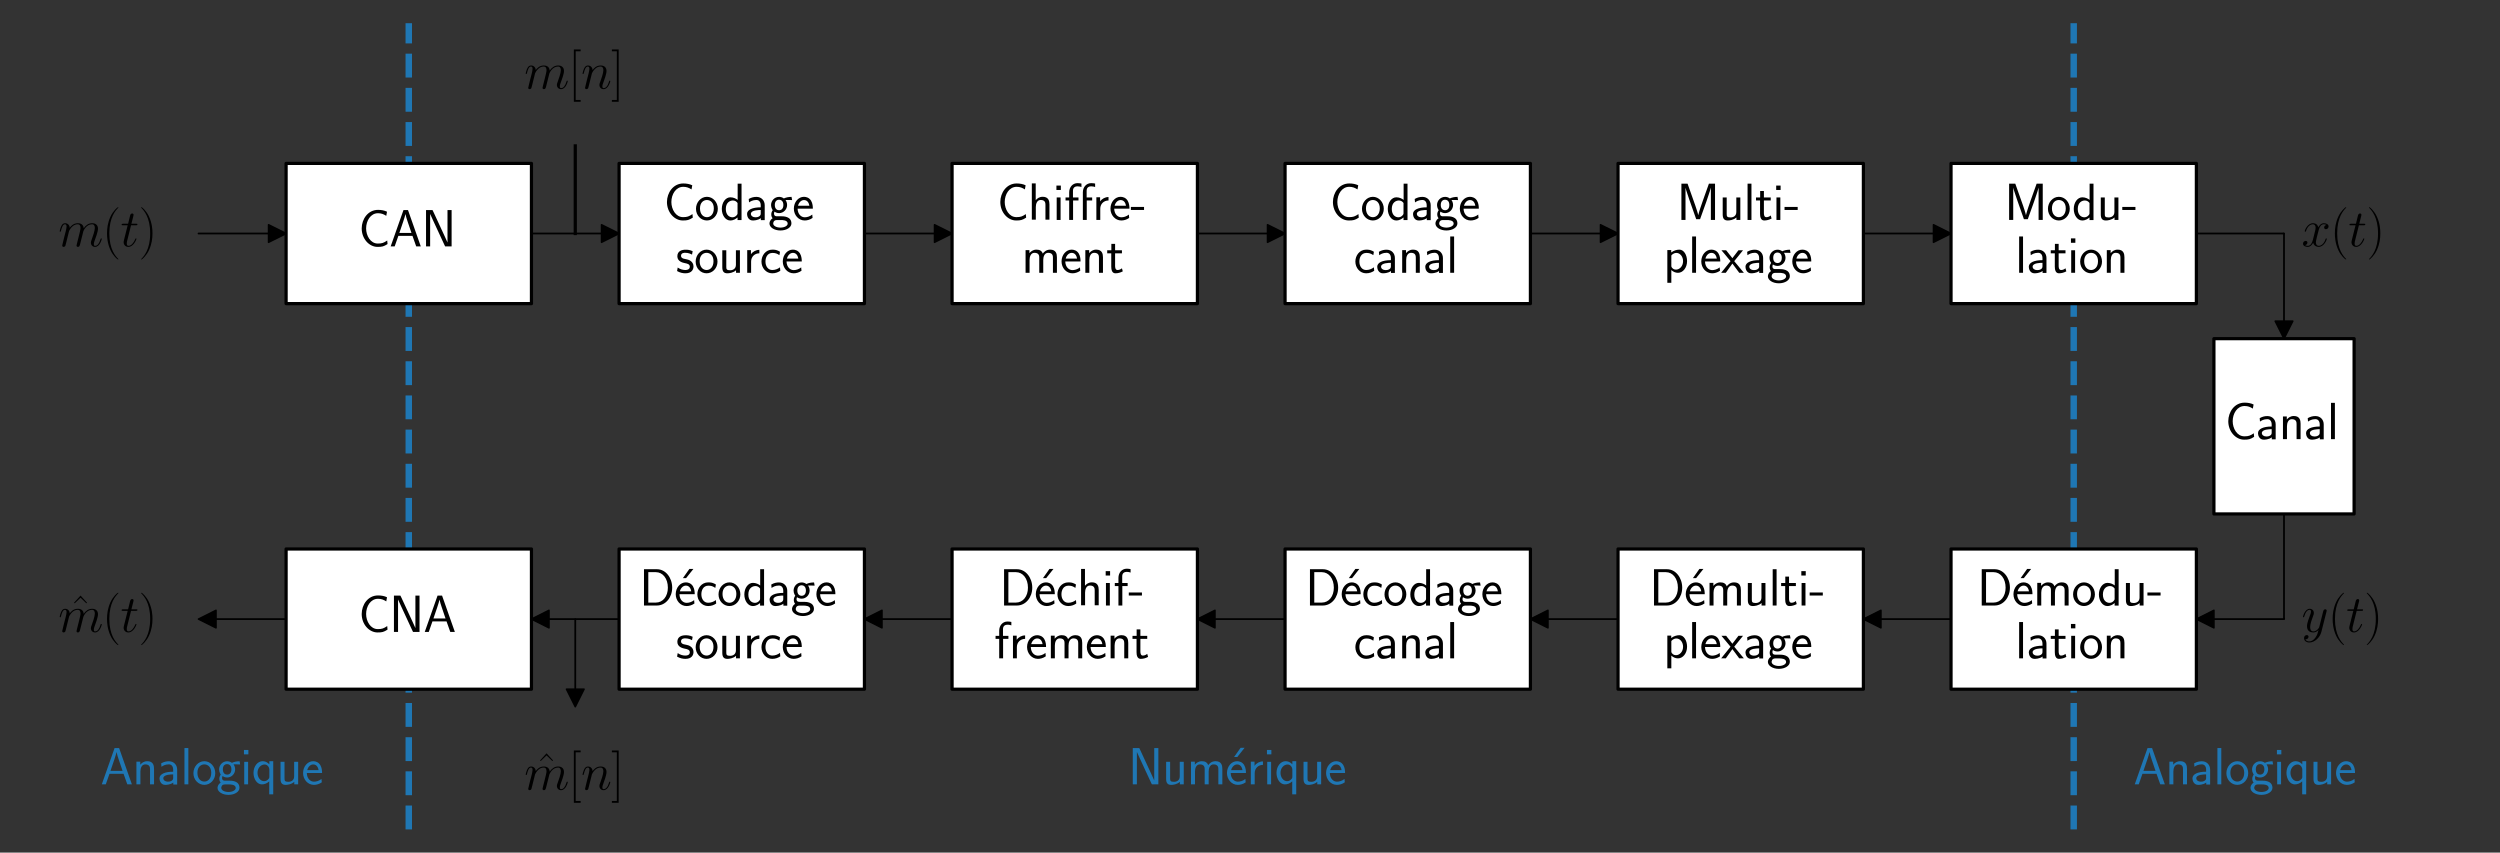 <?xml version="1.0" encoding="utf-8" standalone="no"?>
<!DOCTYPE svg PUBLIC "-//W3C//DTD SVG 1.1//EN"
  "http://www.w3.org/Graphics/SVG/1.1/DTD/svg11.dtd">
<svg height="264.456pt" version="1.1" viewBox="0 0 775.44 264.456" width="775.44pt" xmlns="http://www.w3.org/2000/svg" xmlns:xlink="http://www.w3.org/1999/xlink">
 <rect x="0" y="0" width="775.44" height="264.456" fill="#333333" stroke="none"/>
 <defs>
  <style type="text/css">*{stroke-linecap:butt;stroke-linejoin:round;}</style>
 </defs>
 <g id="figure_1">
  <g id="patch_1">
   <path d="M 0 264.456 
L 775.44 264.456 
L 775.44 0 
L 0 0 
z
" style="fill:none;"/>
  </g>
  <g id="axes_1">
   <g id="line2d_1">
    <path clip-path="url(#pa5b35b9a98)" d="M 126.792 257.256 
L 126.792 7.2 
" style="fill:none;stroke:#1f77b4;stroke-dasharray:7.4,3.2;stroke-dashoffset:0;stroke-width:2;"/>
   </g>
   <g id="line2d_2">
    <path clip-path="url(#pa5b35b9a98)" d="M 643.212 257.256 
L 643.212 7.2 
" style="fill:none;stroke:#1f77b4;stroke-dasharray:7.4,3.2;stroke-dashoffset:0;stroke-width:2;"/>
   </g>
   <g id="patch_2">
    <path clip-path="url(#pa5b35b9a98)" d="M 88.74 72.432 
L 83.304 75.15 
L 83.304 72.459 
L 61.56 72.459 
L 61.56 72.405 
L 83.304 72.405 
L 83.304 69.714 
z
" style="stroke:#000000;stroke-linejoin:miter;stroke-width:0.5;"/>
   </g>
   <g id="patch_3">
    <path clip-path="url(#pa5b35b9a98)" d="M 88.74 94.176 
L 164.844 94.176 
L 164.844 50.688 
L 88.74 50.688 
z
" style="fill:#ffffff;stroke:#000000;stroke-linejoin:miter;"/>
   </g>
   <g id="patch_4">
    <path clip-path="url(#pa5b35b9a98)" d="M 192.024 72.432 
L 186.588 75.15 
L 186.588 72.459 
L 164.844 72.459 
L 164.844 72.405 
L 186.588 72.405 
L 186.588 69.714 
z
" style="stroke:#000000;stroke-linejoin:miter;stroke-width:0.5;"/>
   </g>
   <g id="patch_5">
    <path clip-path="url(#pa5b35b9a98)" d="M 192.024 94.176 
L 268.128 94.176 
L 268.128 50.688 
L 192.024 50.688 
z
" style="fill:#ffffff;stroke:#000000;stroke-linejoin:miter;"/>
   </g>
   <g id="patch_6">
    <path clip-path="url(#pa5b35b9a98)" d="M 295.308 72.432 
L 289.872 75.15 
L 289.872 72.459 
L 268.128 72.459 
L 268.128 72.405 
L 289.872 72.405 
L 289.872 69.714 
z
" style="stroke:#000000;stroke-linejoin:miter;stroke-width:0.5;"/>
   </g>
   <g id="patch_7">
    <path clip-path="url(#pa5b35b9a98)" d="M 295.308 94.176 
L 371.412 94.176 
L 371.412 50.688 
L 295.308 50.688 
z
" style="fill:#ffffff;stroke:#000000;stroke-linejoin:miter;"/>
   </g>
   <g id="patch_8">
    <path clip-path="url(#pa5b35b9a98)" d="M 398.592 72.432 
L 393.156 75.15 
L 393.156 72.459 
L 371.412 72.459 
L 371.412 72.405 
L 393.156 72.405 
L 393.156 69.714 
z
" style="stroke:#000000;stroke-linejoin:miter;stroke-width:0.5;"/>
   </g>
   <g id="patch_9">
    <path clip-path="url(#pa5b35b9a98)" d="M 398.592 94.176 
L 474.696 94.176 
L 474.696 50.688 
L 398.592 50.688 
z
" style="fill:#ffffff;stroke:#000000;stroke-linejoin:miter;"/>
   </g>
   <g id="patch_10">
    <path clip-path="url(#pa5b35b9a98)" d="M 501.876 72.432 
L 496.44 75.15 
L 496.44 72.459 
L 474.696 72.459 
L 474.696 72.405 
L 496.44 72.405 
L 496.44 69.714 
z
" style="stroke:#000000;stroke-linejoin:miter;stroke-width:0.5;"/>
   </g>
   <g id="patch_11">
    <path clip-path="url(#pa5b35b9a98)" d="M 501.876 94.176 
L 577.98 94.176 
L 577.98 50.688 
L 501.876 50.688 
z
" style="fill:#ffffff;stroke:#000000;stroke-linejoin:miter;"/>
   </g>
   <g id="patch_12">
    <path clip-path="url(#pa5b35b9a98)" d="M 605.16 72.432 
L 599.724 75.15 
L 599.724 72.459 
L 577.98 72.459 
L 577.98 72.405 
L 599.724 72.405 
L 599.724 69.714 
z
" style="stroke:#000000;stroke-linejoin:miter;stroke-width:0.5;"/>
   </g>
   <g id="patch_13">
    <path clip-path="url(#pa5b35b9a98)" d="M 605.16 94.176 
L 681.264 94.176 
L 681.264 50.688 
L 605.16 50.688 
z
" style="fill:#ffffff;stroke:#000000;stroke-linejoin:miter;"/>
   </g>
   <g id="patch_14">
    <path clip-path="url(#pa5b35b9a98)" d="M 178.434 219.204 
L 175.716 213.768 
L 178.407 213.768 
L 178.407 192.024 
L 178.461 192.024 
L 178.461 213.768 
L 181.152 213.768 
z
" style="stroke:#000000;stroke-linejoin:miter;stroke-width:0.5;"/>
   </g>
   <g id="patch_15">
    <path clip-path="url(#pa5b35b9a98)" d="M 61.56 192.024 
L 66.996 189.306 
L 66.996 191.997 
L 88.74 191.997 
L 88.74 192.051 
L 66.996 192.051 
L 66.996 194.742 
z
" style="stroke:#000000;stroke-linejoin:miter;stroke-width:0.5;"/>
   </g>
   <g id="patch_16">
    <path clip-path="url(#pa5b35b9a98)" d="M 88.74 213.768 
L 164.844 213.768 
L 164.844 170.28 
L 88.74 170.28 
z
" style="fill:#ffffff;stroke:#000000;stroke-linejoin:miter;"/>
   </g>
   <g id="patch_17">
    <path clip-path="url(#pa5b35b9a98)" d="M 164.844 192.024 
L 170.28 189.306 
L 170.28 191.997 
L 192.024 191.997 
L 192.024 192.051 
L 170.28 192.051 
L 170.28 194.742 
z
" style="stroke:#000000;stroke-linejoin:miter;stroke-width:0.5;"/>
   </g>
   <g id="patch_18">
    <path clip-path="url(#pa5b35b9a98)" d="M 192.024 213.768 
L 268.128 213.768 
L 268.128 170.28 
L 192.024 170.28 
z
" style="fill:#ffffff;stroke:#000000;stroke-linejoin:miter;"/>
   </g>
   <g id="patch_19">
    <path clip-path="url(#pa5b35b9a98)" d="M 268.128 192.024 
L 273.564 189.306 
L 273.564 191.997 
L 295.308 191.997 
L 295.308 192.051 
L 273.564 192.051 
L 273.564 194.742 
z
" style="stroke:#000000;stroke-linejoin:miter;stroke-width:0.5;"/>
   </g>
   <g id="patch_20">
    <path clip-path="url(#pa5b35b9a98)" d="M 295.308 213.768 
L 371.412 213.768 
L 371.412 170.28 
L 295.308 170.28 
z
" style="fill:#ffffff;stroke:#000000;stroke-linejoin:miter;"/>
   </g>
   <g id="patch_21">
    <path clip-path="url(#pa5b35b9a98)" d="M 371.412 192.024 
L 376.848 189.306 
L 376.848 191.997 
L 398.592 191.997 
L 398.592 192.051 
L 376.848 192.051 
L 376.848 194.742 
z
" style="stroke:#000000;stroke-linejoin:miter;stroke-width:0.5;"/>
   </g>
   <g id="patch_22">
    <path clip-path="url(#pa5b35b9a98)" d="M 398.592 213.768 
L 474.696 213.768 
L 474.696 170.28 
L 398.592 170.28 
z
" style="fill:#ffffff;stroke:#000000;stroke-linejoin:miter;"/>
   </g>
   <g id="patch_23">
    <path clip-path="url(#pa5b35b9a98)" d="M 474.696 192.024 
L 480.132 189.306 
L 480.132 191.997 
L 501.876 191.997 
L 501.876 192.051 
L 480.132 192.051 
L 480.132 194.742 
z
" style="stroke:#000000;stroke-linejoin:miter;stroke-width:0.5;"/>
   </g>
   <g id="patch_24">
    <path clip-path="url(#pa5b35b9a98)" d="M 501.876 213.768 
L 577.98 213.768 
L 577.98 170.28 
L 501.876 170.28 
z
" style="fill:#ffffff;stroke:#000000;stroke-linejoin:miter;"/>
   </g>
   <g id="patch_25">
    <path clip-path="url(#pa5b35b9a98)" d="M 577.98 192.024 
L 583.416 189.306 
L 583.416 191.997 
L 605.16 191.997 
L 605.16 192.051 
L 583.416 192.051 
L 583.416 194.742 
z
" style="stroke:#000000;stroke-linejoin:miter;stroke-width:0.5;"/>
   </g>
   <g id="patch_26">
    <path clip-path="url(#pa5b35b9a98)" d="M 605.16 213.768 
L 681.264 213.768 
L 681.264 170.28 
L 605.16 170.28 
z
" style="fill:#ffffff;stroke:#000000;stroke-linejoin:miter;"/>
   </g>
   <g id="patch_27">
    <path clip-path="url(#pa5b35b9a98)" d="M 708.444 72.432 
L 708.199 72.514 
L 708.199 72.459 
L 681.264 72.459 
L 681.264 72.405 
L 708.199 72.405 
L 708.199 72.35 
z
" style="stroke:#000000;stroke-linejoin:miter;stroke-width:0.5;"/>
   </g>
   <g id="patch_28">
    <path clip-path="url(#pa5b35b9a98)" d="M 708.444 105.048 
L 705.726 99.612 
L 708.417 99.612 
L 708.417 72.432 
L 708.471 72.432 
L 708.471 99.612 
L 711.162 99.612 
z
" style="stroke:#000000;stroke-linejoin:miter;stroke-width:0.5;"/>
   </g>
   <g id="patch_29">
    <path clip-path="url(#pa5b35b9a98)" d="M 686.7 159.408 
L 730.188 159.408 
L 730.188 105.048 
L 686.7 105.048 
z
" style="fill:#ffffff;stroke:#000000;stroke-linejoin:miter;"/>
   </g>
   <g id="patch_30">
    <path clip-path="url(#pa5b35b9a98)" d="M 708.444 192.024 
L 708.362 191.779 
L 708.417 191.779 
L 708.417 159.408 
L 708.471 159.408 
L 708.471 191.779 
L 708.526 191.779 
z
" style="stroke:#000000;stroke-linejoin:miter;stroke-width:0.5;"/>
   </g>
   <g id="patch_31">
    <path clip-path="url(#pa5b35b9a98)" d="M 681.264 192.024 
L 686.7 189.306 
L 686.7 191.997 
L 708.444 191.997 
L 708.444 192.051 
L 686.7 192.051 
L 686.7 194.742 
z
" style="stroke:#000000;stroke-linejoin:miter;stroke-width:0.5;"/>
   </g>
   <g id="line2d_3">
    <path clip-path="url(#pa5b35b9a98)" d="M 178.434 72.432 
L 178.434 45.252 
" style="fill:none;stroke:#000000;stroke-linecap:square;"/>
   </g>
   <g id="text_1">
    <!-- Analogique -->
    <g style="fill:#1f77b4;" transform="translate(31.149 243.285)scale(0.16 -0.16)">
     <defs>
      <path d="M 2272 4416 
L 1722 4416 
L 166 0 
L 653 0 
L 1101 1280 
L 2816 1280 
L 3270 0 
L 3827 0 
L 2272 4416 
z
M 2694 1637 
L 1222 1637 
C 1530 2528 1914 3638 1958 3925 
L 1965 3925 
C 2010 3663 2138 3281 2246 2956 
L 2694 1637 
z
" id="CMSS17-41" transform="scale(0.016)"/>
      <path d="M 2618 1877 
C 2618 2283 2522 2816 1798 2816 
C 1389 2816 1120 2606 941 2389 
L 941 2758 
L 474 2758 
L 474 0 
L 960 0 
L 960 1559 
C 960 1964 1114 2428 1549 2428 
C 2112 2428 2131 2048 2131 1829 
L 2131 0 
L 2618 0 
L 2618 1877 
z
" id="CMSS17-6e" transform="scale(0.016)"/>
      <path d="M 2406 1791 
C 2406 2392 1978 2808 1402 2808 
C 1120 2808 813 2757 461 2553 
L 499 2135 
C 659 2248 934 2432 1395 2432 
C 1722 2432 1920 2180 1920 1782 
L 1920 1536 
C 896 1536 256 1238 256 726 
C 256 461 416 -64 947 -64 
C 1043 -64 1562 -64 1933 217 
L 1933 -19 
L 2406 -19 
L 2406 1791 
z
M 1920 816 
C 1920 701 1920 548 1728 434 
C 1562 325 1350 325 1261 325 
C 941 325 723 511 723 744 
C 723 1211 1722 1211 1920 1211 
L 1920 816 
z
" id="CMSS17-61" transform="scale(0.016)"/>
      <path d="M 947 4416 
L 474 4416 
L 474 0 
L 947 0 
L 947 4416 
z
" id="CMSS17-6c" transform="scale(0.016)"/>
      <path d="M 2829 1356 
C 2829 2176 2221 2816 1504 2816 
C 768 2816 173 2157 173 1356 
C 173 544 787 -64 1498 -64 
C 2227 -64 2829 563 2829 1356 
z
M 1504 337 
C 1050 337 659 709 659 1408 
C 659 2151 1114 2427 1498 2427 
C 1914 2427 2342 2126 2342 1408 
C 2342 683 1926 337 1504 337 
z
" id="CMSS17-6f" transform="scale(0.016)"/>
      <path d="M 2848 2808 
C 2483 2808 2170 2738 1914 2617 
C 1702 2777 1485 2808 1338 2808 
C 781 2808 358 2349 358 1814 
C 358 1468 550 1207 563 1195 
C 448 1035 384 863 384 672 
C 384 448 474 289 544 200 
C 211 -3 166 -314 166 -435 
C 166 -898 749 -1280 1498 -1280 
C 2253 -1280 2835 -898 2835 -428 
C 2835 448 1856 448 1587 448 
L 1069 448 
C 973 448 717 448 717 791 
C 717 921 774 1004 781 1010 
C 877 940 1075 832 1338 832 
C 1869 832 2310 1278 2310 1827 
C 2310 2132 2170 2355 2112 2432 
L 2131 2432 
C 2150 2432 2419 2432 2515 2432 
C 2720 2432 2739 2429 2918 2419 
L 2848 2808 
z
M 1338 1182 
C 1120 1182 813 1315 813 1823 
C 813 2375 1165 2464 1331 2464 
C 1549 2464 1856 2331 1856 1823 
C 1856 1271 1504 1182 1338 1182 
z
M 1581 -10 
C 1734 -10 2381 -10 2381 -442 
C 2381 -714 1984 -929 1504 -929 
C 1018 -929 621 -720 621 -435 
C 621 -403 621 -10 1062 -10 
L 1581 -10 
z
" id="CMSS17-67" transform="scale(0.016)"/>
      <path d="M 979 4183 
L 442 4183 
L 442 3648 
L 979 3648 
L 979 4183 
z
M 947 2739 
L 474 2739 
L 474 0 
L 947 0 
L 947 2739 
z
" id="CMSS17-69" transform="scale(0.016)"/>
      <path d="M 2611 2816 
L 2138 2816 
L 2138 2428 
C 2112 2460 1818 2816 1318 2816 
C 736 2816 211 2228 211 1399 
C 211 633 653 -5 1229 -5 
C 1498 -5 1837 91 2125 365 
L 2125 -1216 
L 2611 -1216 
L 2611 2816 
z
M 2138 914 
C 2138 832 2138 718 1939 554 
C 1888 510 1747 384 1504 384 
C 1050 384 698 850 698 1399 
C 698 2011 1126 2415 1562 2415 
C 1926 2415 2138 2061 2138 1797 
L 2138 914 
z
" id="CMSS17-71" transform="scale(0.016)"/>
      <path d="M 2618 2739 
L 2131 2739 
L 2131 972 
C 2131 498 1786 306 1421 306 
C 998 306 960 447 960 709 
L 960 2739 
L 474 2739 
L 474 678 
C 474 179 646 -64 1088 -64 
C 1306 -64 1798 -13 2144 306 
L 2144 0 
L 2618 0 
L 2618 2739 
z
" id="CMSS17-75" transform="scale(0.016)"/>
      <path d="M 2502 1377 
C 2502 1590 2490 2003 2285 2345 
C 2061 2713 1696 2816 1421 2816 
C 755 2816 192 2188 192 1375 
C 192 582 774 -64 1510 -64 
C 1798 -64 2150 19 2470 248 
C 2470 274 2458 414 2451 420 
C 2451 433 2432 630 2432 656 
C 2125 407 1773 325 1517 325 
C 1107 325 666 667 646 1377 
L 2502 1377 
z
M 698 1728 
C 781 2084 1062 2421 1421 2421 
C 1517 2421 1965 2421 2080 1728 
L 698 1728 
z
" id="CMSS17-65" transform="scale(0.016)"/>
     </defs>
     <use transform="scale(0.996)" xlink:href="#CMSS17-41"/>
     <use transform="translate(62.218 0)scale(0.996)" xlink:href="#CMSS17-6e"/>
     <use transform="translate(110.423 0)scale(0.996)" xlink:href="#CMSS17-61"/>
     <use transform="translate(155.345 0)scale(0.996)" xlink:href="#CMSS17-6c"/>
     <use transform="translate(177.525 0)scale(0.996)" xlink:href="#CMSS17-6f"/>
     <use transform="translate(224.369 0)scale(0.996)" xlink:href="#CMSS17-67"/>
     <use transform="translate(271.213 0)scale(0.996)" xlink:href="#CMSS17-69"/>
     <use transform="translate(293.393 0)scale(0.996)" xlink:href="#CMSS17-71"/>
     <use transform="translate(341.598 0)scale(0.996)" xlink:href="#CMSS17-75"/>
     <use transform="translate(389.803 0)scale(0.996)" xlink:href="#CMSS17-65"/>
    </g>
   </g>
   <g id="text_2">
    <!-- Numérique -->
    <g style="fill:#1f77b4;" transform="translate(349.926 243.285)scale(0.16 -0.16)">
     <defs>
      <path d="M 1466 4180 
L 1350 4416 
L 563 4416 
L 563 0 
L 1062 0 
L 1062 3926 
L 1069 3932 
C 1114 3817 1139 3760 1402 3194 
L 2771 236 
L 2886 0 
L 3674 0 
L 3674 4416 
L 3174 4416 
L 3174 490 
L 3168 483 
C 3123 598 3098 655 2835 1221 
L 1466 4180 
z
" id="CMSS17-4e" transform="scale(0.016)"/>
      <path d="M 4288 1877 
C 4288 2308 4179 2816 3462 2816 
C 2982 2816 2694 2516 2566 2331 
C 2451 2670 2182 2816 1798 2816 
C 1363 2816 1088 2568 941 2389 
L 941 2758 
L 474 2758 
L 474 0 
L 960 0 
L 960 1559 
C 960 1939 1101 2428 1555 2428 
C 2138 2428 2138 2016 2138 1829 
L 2138 0 
L 2624 0 
L 2624 1559 
C 2624 1939 2765 2428 3219 2428 
C 3802 2428 3802 2016 3802 1829 
L 3802 0 
L 4288 0 
L 4288 1877 
z
" id="CMSS17-6d" transform="scale(0.016)"/>
      <path d="M 2502 4448 
L 2016 4448 
L 1222 3328 
L 1613 3328 
L 2502 4448 
z
" id="CMSS17-13" transform="scale(0.016)"/>
      <path d="M 954 1363 
C 954 1965 1395 2368 1958 2368 
L 1958 2789 
C 1549 2789 1165 2585 934 2253 
L 934 2758 
L 480 2758 
L 480 0 
L 954 0 
L 954 1363 
z
" id="CMSS17-72" transform="scale(0.016)"/>
     </defs>
     <use transform="scale(0.996)" xlink:href="#CMSS17-4e"/>
     <use transform="translate(66.062 0)scale(0.996)" xlink:href="#CMSS17-75"/>
     <use transform="translate(114.266 0)scale(0.996)" xlink:href="#CMSS17-6d"/>
     <use transform="translate(185.893 0)scale(0.996)" xlink:href="#CMSS17-13"/>
     <use transform="translate(188.496 0)scale(0.996)" xlink:href="#CMSS17-65"/>
     <use transform="translate(230.135 0)scale(0.996)" xlink:href="#CMSS17-72"/>
     <use transform="translate(262.044 0)scale(0.996)" xlink:href="#CMSS17-69"/>
     <use transform="translate(284.225 0)scale(0.996)" xlink:href="#CMSS17-71"/>
     <use transform="translate(332.43 0)scale(0.996)" xlink:href="#CMSS17-75"/>
     <use transform="translate(380.635 0)scale(0.996)" xlink:href="#CMSS17-65"/>
    </g>
   </g>
   <g id="text_3">
    <!-- Analogique -->
    <g style="fill:#1f77b4;" transform="translate(661.725 243.285)scale(0.16 -0.16)">
     <use transform="scale(0.996)" xlink:href="#CMSS17-41"/>
     <use transform="translate(62.218 0)scale(0.996)" xlink:href="#CMSS17-6e"/>
     <use transform="translate(110.423 0)scale(0.996)" xlink:href="#CMSS17-61"/>
     <use transform="translate(155.345 0)scale(0.996)" xlink:href="#CMSS17-6c"/>
     <use transform="translate(177.525 0)scale(0.996)" xlink:href="#CMSS17-6f"/>
     <use transform="translate(224.369 0)scale(0.996)" xlink:href="#CMSS17-67"/>
     <use transform="translate(271.213 0)scale(0.996)" xlink:href="#CMSS17-69"/>
     <use transform="translate(293.393 0)scale(0.996)" xlink:href="#CMSS17-71"/>
     <use transform="translate(341.598 0)scale(0.996)" xlink:href="#CMSS17-75"/>
     <use transform="translate(389.803 0)scale(0.996)" xlink:href="#CMSS17-65"/>
    </g>
   </g>
   <g id="text_4">
    <!-- $m(t)$ -->
    <g transform="translate(18.072 76.417)scale(0.16 -0.16)">
     <defs>
      <path d="M 1318 1871 
C 1331 1910 1491 2229 1728 2433 
C 1894 2586 2112 2689 2362 2689 
C 2618 2689 2707 2497 2707 2242 
C 2707 2203 2707 2076 2630 1775 
L 2470 1118 
C 2419 926 2298 453 2285 383 
C 2259 287 2221 121 2221 96 
C 2221 6 2291 -64 2387 -64 
C 2579 -64 2611 83 2669 313 
L 3053 1839 
C 3066 1890 3398 2689 4102 2689 
C 4358 2689 4448 2497 4448 2242 
C 4448 1884 4198 1188 4058 805 
C 4000 651 3968 568 3968 453 
C 3968 166 4166 -64 4474 -64 
C 5069 -64 5293 875 5293 913 
C 5293 945 5267 971 5229 971 
C 5171 971 5165 952 5133 843 
C 4986 332 4749 64 4493 64 
C 4429 64 4326 64 4326 269 
C 4326 436 4403 640 4429 710 
C 4544 1018 4832 1773 4832 2145 
C 4832 2528 4608 2816 4122 2816 
C 3693 2816 3347 2574 3091 2197 
C 3072 2542 2861 2816 2381 2816 
C 1811 2816 1510 2415 1395 2255 
C 1376 2618 1114 2816 832 2816 
C 646 2816 499 2727 378 2484 
C 262 2254 173 1865 173 1839 
C 173 1814 198 1782 243 1782 
C 294 1782 301 1788 339 1935 
C 435 2312 557 2689 813 2689 
C 960 2689 1011 2586 1011 2395 
C 1011 2254 947 2005 902 1807 
L 723 1118 
C 698 996 627 709 595 594 
C 550 428 480 128 480 96 
C 480 6 550 -64 646 -64 
C 723 -64 813 -26 864 70 
C 877 102 934 326 966 453 
L 1107 1028 
L 1318 1871 
z
" id="CMMI12-6d" transform="scale(0.016)"/>
      <path d="M 1958 -1561 
C 1958 -1555 1958 -1542 1939 -1523 
C 1645 -1224 858 -407 858 1581 
C 858 3569 1632 4379 1946 4697 
C 1946 4704 1958 4717 1958 4736 
C 1958 4755 1939 4768 1914 4768 
C 1843 4768 1299 4296 986 3594 
C 666 2887 576 2199 576 1588 
C 576 1128 621 351 1005 -471 
C 1312 -1135 1837 -1600 1914 -1600 
C 1946 -1600 1958 -1587 1958 -1561 
z
" id="CMR17-28" transform="scale(0.016)"/>
      <path d="M 1286 2566 
L 1875 2566 
C 1997 2566 2061 2566 2061 2681 
C 2061 2752 2022 2752 1894 2752 
L 1331 2752 
L 1568 3692 
C 1594 3781 1594 3794 1594 3840 
C 1594 3943 1510 4000 1427 4000 
C 1376 4000 1229 3981 1178 3775 
L 928 2752 
L 326 2752 
C 198 2752 141 2752 141 2630 
C 141 2566 186 2566 307 2566 
L 877 2566 
L 454 881 
C 403 658 384 594 384 511 
C 384 211 595 -64 954 -64 
C 1600 -64 1946 868 1946 912 
C 1946 951 1920 970 1882 970 
C 1869 970 1843 970 1830 944 
C 1824 938 1818 931 1773 829 
C 1638 511 1344 64 973 64 
C 781 64 768 224 768 364 
C 768 370 768 492 787 568 
L 1286 2566 
z
" id="CMMI12-74" transform="scale(0.016)"/>
      <path d="M 1683 1581 
C 1683 2040 1638 2817 1254 3639 
C 947 4303 422 4768 346 4768 
C 326 4768 301 4761 301 4729 
C 301 4717 307 4710 314 4697 
C 621 4378 1402 3568 1402 1584 
C 1402 -407 627 -1217 314 -1537 
C 307 -1549 301 -1556 301 -1568 
C 301 -1600 326 -1600 346 -1600 
C 416 -1600 960 -1128 1274 -426 
C 1594 281 1683 969 1683 1581 
z
" id="CMR17-29" transform="scale(0.016)"/>
     </defs>
     <use transform="scale(0.996)" xlink:href="#CMMI12-6d"/>
     <use transform="translate(85.327 0)scale(0.996)" xlink:href="#CMR17-28"/>
     <use transform="translate(120.608 0)scale(0.996)" xlink:href="#CMMI12-74"/>
     <use transform="translate(155.834 0)scale(0.996)" xlink:href="#CMR17-29"/>
    </g>
   </g>
   <g id="text_5">
    <!-- $m[n]$ -->
    <g transform="translate(162.614 27.493)scale(0.16 -0.16)">
     <defs>
      <path d="M 1504 -1600 
L 1504 -1377 
L 902 -1377 
L 902 4544 
L 1504 4544 
L 1504 4767 
L 678 4767 
L 678 -1600 
L 1504 -1600 
z
" id="CMR17-5b" transform="scale(0.016)"/>
      <path d="M 1318 1871 
C 1331 1910 1491 2229 1728 2433 
C 1894 2586 2112 2689 2362 2689 
C 2618 2689 2707 2497 2707 2242 
C 2707 1878 2445 1150 2317 805 
C 2259 651 2227 568 2227 453 
C 2227 166 2426 -64 2733 -64 
C 3328 -64 3552 875 3552 913 
C 3552 945 3526 971 3488 971 
C 3430 971 3424 952 3392 843 
C 3245 319 3002 64 2752 64 
C 2688 64 2586 64 2586 269 
C 2586 429 2656 621 2694 710 
C 2822 1063 3091 1780 3091 2145 
C 3091 2528 2867 2816 2381 2816 
C 1811 2816 1510 2415 1395 2255 
C 1376 2618 1114 2816 832 2816 
C 627 2816 486 2695 378 2478 
C 262 2248 173 1865 173 1839 
C 173 1814 198 1782 243 1782 
C 294 1782 301 1788 339 1935 
C 442 2325 557 2689 813 2689 
C 960 2689 1011 2586 1011 2395 
C 1011 2254 947 2005 902 1807 
L 723 1118 
C 698 996 627 709 595 594 
C 550 428 480 128 480 96 
C 480 6 550 -64 646 -64 
C 723 -64 813 -26 864 70 
C 877 102 934 326 966 453 
L 1107 1028 
L 1318 1871 
z
" id="CMMI12-6e" transform="scale(0.016)"/>
      <path d="M 915 4767 
L 90 4767 
L 90 4544 
L 691 4544 
L 691 -1377 
L 90 -1377 
L 90 -1600 
L 915 -1600 
L 915 4767 
z
" id="CMR17-5d" transform="scale(0.016)"/>
     </defs>
     <use transform="scale(0.996)" xlink:href="#CMMI12-6d"/>
     <use transform="translate(85.327 0)scale(0.996)" xlink:href="#CMR17-5b"/>
     <use transform="translate(110.198 0)scale(0.996)" xlink:href="#CMMI12-6e"/>
     <use transform="translate(168.428 0)scale(0.996)" xlink:href="#CMR17-5d"/>
    </g>
   </g>
   <g id="text_6">
    <!-- CAN -->
    <g transform="translate(111.179 76.417)scale(0.16 -0.16)">
     <defs>
      <path d="M 3501 714 
C 3072 427 2874 344 2355 344 
C 1459 344 934 1303 934 2179 
C 934 3112 1472 4032 2381 4032 
C 2790 4032 3059 3918 3386 3715 
L 3475 4217 
C 3168 4370 2778 4440 2387 4440 
C 1158 4440 397 3316 397 2179 
C 397 927 1299 -64 2323 -64 
C 2874 -64 3066 -19 3539 280 
L 3501 714 
z
" id="CMSS17-43" transform="scale(0.016)"/>
     </defs>
     <use transform="scale(0.996)" xlink:href="#CMSS17-43"/>
     <use transform="translate(59.856 0)scale(0.996)" xlink:href="#CMSS17-41"/>
     <use transform="translate(122.074 0)scale(0.996)" xlink:href="#CMSS17-4e"/>
    </g>
   </g>
   <g id="text_7">
    <!-- Codage -->
    <g transform="translate(205.862 68.226)scale(0.16 -0.16)">
     <defs>
      <path d="M 2611 4416 
L 2138 4416 
L 2138 2438 
C 1939 2603 1613 2756 1254 2756 
C 672 2756 211 2131 211 1347 
C 211 562 666 -64 1235 -64 
C 1677 -64 1971 172 2125 306 
L 2125 -13 
L 2611 -13 
L 2611 4416 
z
M 2125 836 
C 2125 747 2125 653 1926 482 
C 1798 375 1645 325 1498 325 
C 1152 325 698 576 698 1340 
C 698 2134 1210 2368 1562 2368 
C 1798 2368 1990 2254 2125 2065 
L 2125 836 
z
" id="CMSS17-64" transform="scale(0.016)"/>
     </defs>
     <use transform="scale(0.996)" xlink:href="#CMSS17-43"/>
     <use transform="translate(59.856 0)scale(0.996)" xlink:href="#CMSS17-6f"/>
     <use transform="translate(109.302 0)scale(0.996)" xlink:href="#CMSS17-64"/>
     <use transform="translate(157.507 0)scale(0.996)" xlink:href="#CMSS17-61"/>
     <use transform="translate(202.429 0)scale(0.996)" xlink:href="#CMSS17-67"/>
     <use transform="translate(249.272 0)scale(0.996)" xlink:href="#CMSS17-65"/>
    </g>
    <!-- source -->
    <g transform="translate(209.59 84.609)scale(0.16 -0.16)">
     <defs>
      <path d="M 2061 2627 
C 1683 2807 1389 2807 1197 2807 
C 742 2807 198 2648 198 2003 
C 198 1359 902 1218 1094 1179 
C 1389 1122 1715 1058 1715 740 
C 1715 337 1254 337 1171 337 
C 915 337 563 407 243 638 
L 166 210 
C 531 0 883 -64 1178 -64 
C 1965 -64 2163 416 2163 781 
C 2163 1094 1984 1305 1862 1401 
C 1651 1568 1574 1587 1050 1696 
C 960 1709 646 1779 646 2066 
C 646 2432 1050 2432 1139 2432 
C 1555 2432 1811 2303 1984 2208 
L 2061 2627 
z
" id="CMSS17-73" transform="scale(0.016)"/>
      <path d="M 2464 2541 
C 2464 2585 2170 2714 2093 2739 
C 1882 2816 1613 2816 1542 2816 
C 710 2816 211 2093 211 1363 
C 211 595 768 -64 1517 -64 
C 1946 -64 2253 76 2502 242 
L 2464 664 
C 2189 453 1869 337 1523 337 
C 1024 337 698 774 698 1369 
C 698 1831 909 2414 1549 2414 
C 1901 2414 2099 2343 2394 2145 
L 2464 2541 
z
" id="CMSS17-63" transform="scale(0.016)"/>
     </defs>
     <use transform="scale(0.996)" xlink:href="#CMSS17-73"/>
     <use transform="translate(35.914 0)scale(0.996)" xlink:href="#CMSS17-6f"/>
     <use transform="translate(82.757 0)scale(0.996)" xlink:href="#CMSS17-75"/>
     <use transform="translate(130.962 0)scale(0.996)" xlink:href="#CMSS17-72"/>
     <use transform="translate(162.872 0)scale(0.996)" xlink:href="#CMSS17-63"/>
     <use transform="translate(204.511 0)scale(0.996)" xlink:href="#CMSS17-65"/>
    </g>
   </g>
   <g id="text_8">
    <!-- Chiffre- -->
    <g transform="translate(309.261 68.226)scale(0.16 -0.16)">
     <defs>
      <path d="M 2618 1891 
C 2618 2292 2522 2820 1798 2820 
C 1395 2820 1133 2623 947 2407 
L 947 4448 
L 474 4448 
L 474 32 
L 960 32 
L 960 1573 
C 960 1973 1114 2432 1549 2432 
C 2112 2432 2131 2056 2131 1839 
L 2131 32 
L 2618 32 
L 2618 1891 
z
" id="CMSS17-68" transform="scale(0.016)"/>
      <path d="M 1075 2368 
L 1734 2368 
L 1734 2737 
L 1062 2737 
L 1062 3559 
C 1062 4001 1395 4092 1613 4092 
C 1837 4092 2022 4034 2093 4009 
L 2093 4429 
C 2022 4442 1830 4480 1619 4480 
C 1030 4480 602 3999 602 3359 
L 602 2737 
L 160 2737 
L 160 2368 
L 602 2368 
L 602 0 
L 1075 0 
L 1075 2368 
z
M 2739 2368 
L 3398 2368 
L 3398 2737 
L 2726 2737 
L 2726 3559 
C 2726 4001 3059 4092 3277 4092 
C 3501 4092 3686 4034 3757 4009 
L 3757 4429 
C 3686 4442 3494 4480 3283 4480 
C 2694 4480 2266 4001 2266 3363 
L 2266 0 
L 2739 0 
L 2739 2368 
z
" id="CMSS17-b" transform="scale(0.016)"/>
      <path d="M 1664 1216 
L 1664 1585 
L 64 1585 
L 64 1216 
L 1664 1216 
z
" id="CMSS17-2d" transform="scale(0.016)"/>
     </defs>
     <use transform="scale(0.996)" xlink:href="#CMSS17-43"/>
     <use transform="translate(59.856 0)scale(0.996)" xlink:href="#CMSS17-68"/>
     <use transform="translate(108.061 0)scale(0.996)" xlink:href="#CMSS17-69"/>
     <use transform="translate(130.241 0)scale(0.996)" xlink:href="#CMSS17-b"/>
     <use transform="translate(184.892 0)scale(0.996)" xlink:href="#CMSS17-72"/>
     <use transform="translate(216.802 0)scale(0.996)" xlink:href="#CMSS17-65"/>
     <use transform="translate(258.441 0)scale(0.996)" xlink:href="#CMSS17-2d"/>
    </g>
    <!-- ment -->
    <g transform="translate(316.899 84.609)scale(0.16 -0.16)">
     <defs>
      <path d="M 1069 2368 
L 1901 2368 
L 1901 2737 
L 1069 2737 
L 1069 3520 
L 614 3520 
L 614 2737 
L 109 2737 
L 109 2368 
L 602 2368 
L 602 749 
C 602 384 685 -64 1107 -64 
C 1427 -64 1722 25 2003 172 
L 1901 548 
C 1747 414 1562 337 1363 337 
C 1082 337 1069 696 1069 856 
L 1069 2368 
z
" id="CMSS17-74" transform="scale(0.016)"/>
     </defs>
     <use transform="scale(0.996)" xlink:href="#CMSS17-6d"/>
     <use transform="translate(74.229 0)scale(0.996)" xlink:href="#CMSS17-65"/>
     <use transform="translate(115.868 0)scale(0.996)" xlink:href="#CMSS17-6e"/>
     <use transform="translate(164.073 0)scale(0.996)" xlink:href="#CMSS17-74"/>
    </g>
   </g>
   <g id="text_9">
    <!-- Codage -->
    <g transform="translate(412.43 68.226)scale(0.16 -0.16)">
     <use transform="scale(0.996)" xlink:href="#CMSS17-43"/>
     <use transform="translate(59.856 0)scale(0.996)" xlink:href="#CMSS17-6f"/>
     <use transform="translate(109.302 0)scale(0.996)" xlink:href="#CMSS17-64"/>
     <use transform="translate(157.507 0)scale(0.996)" xlink:href="#CMSS17-61"/>
     <use transform="translate(202.429 0)scale(0.996)" xlink:href="#CMSS17-67"/>
     <use transform="translate(249.272 0)scale(0.996)" xlink:href="#CMSS17-65"/>
    </g>
    <!-- canal -->
    <g transform="translate(419.865 84.609)scale(0.16 -0.16)">
     <use transform="scale(0.996)" xlink:href="#CMSS17-63"/>
     <use transform="translate(41.639 0)scale(0.996)" xlink:href="#CMSS17-61"/>
     <use transform="translate(86.561 0)scale(0.996)" xlink:href="#CMSS17-6e"/>
     <use transform="translate(134.766 0)scale(0.996)" xlink:href="#CMSS17-61"/>
     <use transform="translate(179.688 0)scale(0.996)" xlink:href="#CMSS17-6c"/>
    </g>
   </g>
   <g id="text_10">
    <!-- Multi- -->
    <g transform="translate(520.063 68.226)scale(0.16 -0.16)">
     <defs>
      <path d="M 3194 2371 
L 2886 1473 
C 2835 1307 2662 791 2624 587 
L 2618 587 
C 2598 715 2560 849 2458 1174 
C 2400 1365 2336 1562 2272 1741 
L 1325 4416 
L 576 4416 
L 576 0 
L 1075 0 
L 1075 3900 
L 1082 3900 
C 1082 3894 1139 3613 1530 2499 
L 2374 96 
L 2848 96 
L 3610 2231 
C 3661 2378 3821 2843 3891 3066 
C 3955 3257 4115 3728 4154 3913 
L 4160 3913 
L 4160 0 
L 4666 0 
L 4666 4416 
L 3923 4416 
L 3194 2371 
z
" id="CMSS17-4d" transform="scale(0.016)"/>
     </defs>
     <use transform="scale(0.996)" xlink:href="#CMSS17-4d"/>
     <use transform="translate(81.676 0)scale(0.996)" xlink:href="#CMSS17-75"/>
     <use transform="translate(129.881 0)scale(0.996)" xlink:href="#CMSS17-6c"/>
     <use transform="translate(152.062 0)scale(0.996)" xlink:href="#CMSS17-74"/>
     <use transform="translate(185.893 0)scale(0.996)" xlink:href="#CMSS17-69"/>
     <use transform="translate(208.074 0)scale(0.996)" xlink:href="#CMSS17-2d"/>
    </g>
    <!-- plexage -->
    <g transform="translate(515.944 84.609)scale(0.16 -0.16)">
     <defs>
      <path d="M 966 333 
C 1178 129 1466 -5 1773 -5 
C 2368 -5 2880 603 2880 1412 
C 2880 2159 2496 2816 1946 2816 
C 1626 2816 1242 2702 954 2472 
L 954 2765 
L 480 2765 
L 480 -1216 
L 966 -1216 
L 966 333 
z
M 966 2100 
C 1018 2176 1235 2415 1587 2415 
C 2035 2415 2394 1960 2394 1412 
C 2394 787 1958 384 1530 384 
C 1402 384 1267 415 1139 523 
C 966 674 966 768 966 857 
L 966 2100 
z
" id="CMSS17-70" transform="scale(0.016)"/>
      <path d="M 1587 1414 
L 2656 2739 
L 2099 2739 
L 1363 1777 
L 602 2739 
L 32 2739 
L 1139 1414 
L 0 0 
L 563 0 
L 1363 1121 
L 2195 0 
L 2758 0 
L 1587 1414 
z
" id="CMSS17-78" transform="scale(0.016)"/>
     </defs>
     <use transform="scale(0.996)" xlink:href="#CMSS17-70"/>
     <use transform="translate(48.205 0)scale(0.996)" xlink:href="#CMSS17-6c"/>
     <use transform="translate(70.386 0)scale(0.996)" xlink:href="#CMSS17-65"/>
     <use transform="translate(112.024 0)scale(0.996)" xlink:href="#CMSS17-78"/>
     <use transform="translate(155.025 0)scale(0.996)" xlink:href="#CMSS17-61"/>
     <use transform="translate(199.947 0)scale(0.996)" xlink:href="#CMSS17-67"/>
     <use transform="translate(246.79 0)scale(0.996)" xlink:href="#CMSS17-65"/>
    </g>
   </g>
   <g id="text_11">
    <!-- Modu- -->
    <g transform="translate(621.714 68.226)scale(0.16 -0.16)">
     <use transform="scale(0.996)" xlink:href="#CMSS17-4d"/>
     <use transform="translate(81.676 0)scale(0.996)" xlink:href="#CMSS17-6f"/>
     <use transform="translate(131.122 0)scale(0.996)" xlink:href="#CMSS17-64"/>
     <use transform="translate(179.327 0)scale(0.996)" xlink:href="#CMSS17-75"/>
     <use transform="translate(227.532 0)scale(0.996)" xlink:href="#CMSS17-2d"/>
    </g>
    <!-- lation -->
    <g transform="translate(625.081 84.609)scale(0.16 -0.16)">
     <use transform="scale(0.996)" xlink:href="#CMSS17-6c"/>
     <use transform="translate(22.181 0)scale(0.996)" xlink:href="#CMSS17-61"/>
     <use transform="translate(67.103 0)scale(0.996)" xlink:href="#CMSS17-74"/>
     <use transform="translate(100.934 0)scale(0.996)" xlink:href="#CMSS17-69"/>
     <use transform="translate(123.115 0)scale(0.996)" xlink:href="#CMSS17-6f"/>
     <use transform="translate(169.959 0)scale(0.996)" xlink:href="#CMSS17-6e"/>
    </g>
   </g>
   <g id="text_12">
    <!-- $\hat{m}(t)$ -->
    <g transform="translate(18.072 196.009)scale(0.16 -0.16)">
     <defs>
      <path d="M 1466 4421 
L 678 3555 
L 755 3478 
L 1466 4166 
L 2176 3478 
L 2253 3555 
L 1466 4421 
z
" id="CMR17-5e" transform="scale(0.016)"/>
     </defs>
     <use transform="translate(19.818 0.006)scale(0.996)" xlink:href="#CMR17-5e"/>
     <use transform="scale(0.996)" xlink:href="#CMMI12-6d"/>
     <use transform="translate(85.327 0)scale(0.996)" xlink:href="#CMR17-28"/>
     <use transform="translate(120.608 0)scale(0.996)" xlink:href="#CMMI12-74"/>
     <use transform="translate(155.834 0)scale(0.996)" xlink:href="#CMR17-29"/>
    </g>
   </g>
   <g id="text_13">
    <!-- $\hat{m}[n]$ -->
    <g transform="translate(162.614 244.933)scale(0.16 -0.16)">
     <use transform="translate(19.818 0.006)scale(0.996)" xlink:href="#CMR17-5e"/>
     <use transform="scale(0.996)" xlink:href="#CMMI12-6d"/>
     <use transform="translate(85.327 0)scale(0.996)" xlink:href="#CMR17-5b"/>
     <use transform="translate(110.198 0)scale(0.996)" xlink:href="#CMMI12-6e"/>
     <use transform="translate(168.428 0)scale(0.996)" xlink:href="#CMR17-5d"/>
    </g>
   </g>
   <g id="text_14">
    <!-- CNA -->
    <g transform="translate(111.179 196.009)scale(0.16 -0.16)">
     <use transform="scale(0.996)" xlink:href="#CMSS17-43"/>
     <use transform="translate(59.856 0)scale(0.996)" xlink:href="#CMSS17-4e"/>
     <use transform="translate(125.917 0)scale(0.996)" xlink:href="#CMSS17-41"/>
    </g>
   </g>
   <g id="text_15">
    <!-- Décodage -->
    <g transform="translate(198.297 187.818)scale(0.16 -0.16)">
     <defs>
      <path d="M 570 4416 
L 570 0 
L 2144 0 
C 3194 0 4000 980 4000 2170 
C 4000 3398 3194 4416 2144 4416 
L 570 4416 
z
M 1094 357 
L 1094 4059 
L 2003 4059 
C 2861 4059 3475 3277 3475 2170 
C 3475 1107 2867 357 2003 357 
L 1094 357 
z
" id="CMSS17-44" transform="scale(0.016)"/>
     </defs>
     <use transform="scale(0.996)" xlink:href="#CMSS17-44"/>
     <use transform="translate(64.94 0)scale(0.996)" xlink:href="#CMSS17-13"/>
     <use transform="translate(67.543 0)scale(0.996)" xlink:href="#CMSS17-65"/>
     <use transform="translate(109.182 0)scale(0.996)" xlink:href="#CMSS17-63"/>
     <use transform="translate(150.82 0)scale(0.996)" xlink:href="#CMSS17-6f"/>
     <use transform="translate(200.267 0)scale(0.996)" xlink:href="#CMSS17-64"/>
     <use transform="translate(248.471 0)scale(0.996)" xlink:href="#CMSS17-61"/>
     <use transform="translate(293.393 0)scale(0.996)" xlink:href="#CMSS17-67"/>
     <use transform="translate(340.237 0)scale(0.996)" xlink:href="#CMSS17-65"/>
    </g>
    <!-- source -->
    <g transform="translate(209.59 204.201)scale(0.16 -0.16)">
     <use transform="scale(0.996)" xlink:href="#CMSS17-73"/>
     <use transform="translate(35.914 0)scale(0.996)" xlink:href="#CMSS17-6f"/>
     <use transform="translate(82.757 0)scale(0.996)" xlink:href="#CMSS17-75"/>
     <use transform="translate(130.962 0)scale(0.996)" xlink:href="#CMSS17-72"/>
     <use transform="translate(162.872 0)scale(0.996)" xlink:href="#CMSS17-63"/>
     <use transform="translate(204.511 0)scale(0.996)" xlink:href="#CMSS17-65"/>
    </g>
   </g>
   <g id="text_16">
    <!-- Déchif- -->
    <g transform="translate(309.985 187.818)scale(0.16 -0.16)">
     <defs>
      <path d="M 1075 2368 
L 1722 2368 
L 1722 2737 
L 1062 2737 
L 1062 3559 
C 1062 4014 1408 4092 1606 4092 
C 1670 4092 1850 4092 2080 4009 
L 2080 4429 
C 1933 4461 1754 4480 1613 4480 
C 1018 4480 602 3993 602 3359 
L 602 2737 
L 160 2737 
L 160 2368 
L 602 2368 
L 602 0 
L 1075 0 
L 1075 2368 
z
" id="CMSS17-66" transform="scale(0.016)"/>
     </defs>
     <use transform="scale(0.996)" xlink:href="#CMSS17-44"/>
     <use transform="translate(64.94 0)scale(0.996)" xlink:href="#CMSS17-13"/>
     <use transform="translate(67.543 0)scale(0.996)" xlink:href="#CMSS17-65"/>
     <use transform="translate(109.182 0)scale(0.996)" xlink:href="#CMSS17-63"/>
     <use transform="translate(150.82 0)scale(0.996)" xlink:href="#CMSS17-68"/>
     <use transform="translate(199.025 0)scale(0.996)" xlink:href="#CMSS17-69"/>
     <use transform="translate(221.206 0)scale(0.996)" xlink:href="#CMSS17-66"/>
     <use transform="translate(249.833 0)scale(0.996)" xlink:href="#CMSS17-2d"/>
    </g>
    <!-- frement -->
    <g transform="translate(308.394 204.201)scale(0.16 -0.16)">
     <use transform="scale(0.996)" xlink:href="#CMSS17-66"/>
     <use transform="translate(28.627 0)scale(0.996)" xlink:href="#CMSS17-72"/>
     <use transform="translate(60.536 0)scale(0.996)" xlink:href="#CMSS17-65"/>
     <use transform="translate(102.175 0)scale(0.996)" xlink:href="#CMSS17-6d"/>
     <use transform="translate(176.405 0)scale(0.996)" xlink:href="#CMSS17-65"/>
     <use transform="translate(218.043 0)scale(0.996)" xlink:href="#CMSS17-6e"/>
     <use transform="translate(266.248 0)scale(0.996)" xlink:href="#CMSS17-74"/>
    </g>
   </g>
   <g id="text_17">
    <!-- Décodage -->
    <g transform="translate(404.865 187.818)scale(0.16 -0.16)">
     <use transform="scale(0.996)" xlink:href="#CMSS17-44"/>
     <use transform="translate(64.94 0)scale(0.996)" xlink:href="#CMSS17-13"/>
     <use transform="translate(67.543 0)scale(0.996)" xlink:href="#CMSS17-65"/>
     <use transform="translate(109.182 0)scale(0.996)" xlink:href="#CMSS17-63"/>
     <use transform="translate(150.82 0)scale(0.996)" xlink:href="#CMSS17-6f"/>
     <use transform="translate(200.267 0)scale(0.996)" xlink:href="#CMSS17-64"/>
     <use transform="translate(248.471 0)scale(0.996)" xlink:href="#CMSS17-61"/>
     <use transform="translate(293.393 0)scale(0.996)" xlink:href="#CMSS17-67"/>
     <use transform="translate(340.237 0)scale(0.996)" xlink:href="#CMSS17-65"/>
    </g>
    <!-- canal -->
    <g transform="translate(419.865 204.201)scale(0.16 -0.16)">
     <use transform="scale(0.996)" xlink:href="#CMSS17-63"/>
     <use transform="translate(41.639 0)scale(0.996)" xlink:href="#CMSS17-61"/>
     <use transform="translate(86.561 0)scale(0.996)" xlink:href="#CMSS17-6e"/>
     <use transform="translate(134.766 0)scale(0.996)" xlink:href="#CMSS17-61"/>
     <use transform="translate(179.688 0)scale(0.996)" xlink:href="#CMSS17-6c"/>
    </g>
   </g>
   <g id="text_18">
    <!-- Démulti- -->
    <g transform="translate(511.581 187.818)scale(0.16 -0.16)">
     <use transform="scale(0.996)" xlink:href="#CMSS17-44"/>
     <use transform="translate(64.94 0)scale(0.996)" xlink:href="#CMSS17-13"/>
     <use transform="translate(67.543 0)scale(0.996)" xlink:href="#CMSS17-65"/>
     <use transform="translate(109.182 0)scale(0.996)" xlink:href="#CMSS17-6d"/>
     <use transform="translate(183.411 0)scale(0.996)" xlink:href="#CMSS17-75"/>
     <use transform="translate(231.616 0)scale(0.996)" xlink:href="#CMSS17-6c"/>
     <use transform="translate(253.797 0)scale(0.996)" xlink:href="#CMSS17-74"/>
     <use transform="translate(287.628 0)scale(0.996)" xlink:href="#CMSS17-69"/>
     <use transform="translate(309.809 0)scale(0.996)" xlink:href="#CMSS17-2d"/>
    </g>
    <!-- plexage -->
    <g transform="translate(515.944 204.201)scale(0.16 -0.16)">
     <use transform="scale(0.996)" xlink:href="#CMSS17-70"/>
     <use transform="translate(48.205 0)scale(0.996)" xlink:href="#CMSS17-6c"/>
     <use transform="translate(70.386 0)scale(0.996)" xlink:href="#CMSS17-65"/>
     <use transform="translate(112.024 0)scale(0.996)" xlink:href="#CMSS17-78"/>
     <use transform="translate(155.025 0)scale(0.996)" xlink:href="#CMSS17-61"/>
     <use transform="translate(199.947 0)scale(0.996)" xlink:href="#CMSS17-67"/>
     <use transform="translate(246.79 0)scale(0.996)" xlink:href="#CMSS17-65"/>
    </g>
   </g>
   <g id="text_19">
    <!-- Démodu- -->
    <g transform="translate(613.232 187.818)scale(0.16 -0.16)">
     <use transform="scale(0.996)" xlink:href="#CMSS17-44"/>
     <use transform="translate(64.94 0)scale(0.996)" xlink:href="#CMSS17-13"/>
     <use transform="translate(67.543 0)scale(0.996)" xlink:href="#CMSS17-65"/>
     <use transform="translate(109.182 0)scale(0.996)" xlink:href="#CMSS17-6d"/>
     <use transform="translate(183.411 0)scale(0.996)" xlink:href="#CMSS17-6f"/>
     <use transform="translate(232.857 0)scale(0.996)" xlink:href="#CMSS17-64"/>
     <use transform="translate(281.062 0)scale(0.996)" xlink:href="#CMSS17-75"/>
     <use transform="translate(329.267 0)scale(0.996)" xlink:href="#CMSS17-2d"/>
    </g>
    <!-- lation -->
    <g transform="translate(625.081 204.201)scale(0.16 -0.16)">
     <use transform="scale(0.996)" xlink:href="#CMSS17-6c"/>
     <use transform="translate(22.181 0)scale(0.996)" xlink:href="#CMSS17-61"/>
     <use transform="translate(67.103 0)scale(0.996)" xlink:href="#CMSS17-74"/>
     <use transform="translate(100.934 0)scale(0.996)" xlink:href="#CMSS17-69"/>
     <use transform="translate(123.115 0)scale(0.996)" xlink:href="#CMSS17-6f"/>
     <use transform="translate(169.959 0)scale(0.996)" xlink:href="#CMSS17-6e"/>
    </g>
   </g>
   <g id="text_20">
    <!-- $x(t)$ -->
    <g transform="translate(713.88 76.417)scale(0.16 -0.16)">
     <defs>
      <path d="M 3034 2606 
C 2829 2567 2752 2414 2752 2293 
C 2752 2139 2874 2088 2963 2088 
C 3155 2088 3290 2254 3290 2427 
C 3290 2695 2982 2816 2714 2816 
C 2323 2816 2106 2433 2048 2312 
C 1901 2816 1504 2816 1389 2816 
C 736 2816 390 1980 390 1839 
C 390 1814 416 1782 461 1782 
C 512 1782 525 1820 538 1846 
C 755 2555 1184 2689 1370 2689 
C 1658 2689 1715 2420 1715 2267 
C 1715 2127 1677 1980 1600 1673 
L 1382 798 
C 1286 415 1101 64 762 64 
C 730 64 570 64 435 147 
C 666 192 717 383 717 460 
C 717 588 621 664 499 664 
C 346 664 179 530 179 326 
C 179 57 480 -64 755 -64 
C 1062 -64 1280 179 1414 441 
C 1517 64 1837 -64 2074 -64 
C 2726 -64 3072 773 3072 913 
C 3072 945 3046 971 3008 971 
C 2950 971 2944 939 2925 888 
C 2752 326 2381 64 2093 64 
C 1869 64 1747 230 1747 492 
C 1747 632 1773 734 1875 1156 
L 2099 2024 
C 2195 2408 2413 2689 2707 2689 
C 2720 2689 2899 2689 3034 2606 
z
" id="CMMI12-78" transform="scale(0.016)"/>
     </defs>
     <use transform="scale(0.996)" xlink:href="#CMMI12-78"/>
     <use transform="translate(55.434 0)scale(0.996)" xlink:href="#CMR17-28"/>
     <use transform="translate(90.715 0)scale(0.996)" xlink:href="#CMMI12-74"/>
     <use transform="translate(125.941 0)scale(0.996)" xlink:href="#CMR17-29"/>
    </g>
   </g>
   <g id="text_21">
    <!-- Canal -->
    <g transform="translate(690.147 136.213)scale(0.16 -0.16)">
     <use transform="scale(0.996)" xlink:href="#CMSS17-43"/>
     <use transform="translate(59.856 0)scale(0.996)" xlink:href="#CMSS17-61"/>
     <use transform="translate(104.778 0)scale(0.996)" xlink:href="#CMSS17-6e"/>
     <use transform="translate(152.983 0)scale(0.996)" xlink:href="#CMSS17-61"/>
     <use transform="translate(197.905 0)scale(0.996)" xlink:href="#CMSS17-6c"/>
    </g>
   </g>
   <g id="text_22">
    <!-- $y(t)$ -->
    <g transform="translate(713.88 196.009)scale(0.16 -0.16)">
     <defs>
      <path d="M 1683 -700 
C 1510 -939 1261 -1152 947 -1152 
C 870 -1152 563 -1152 467 -889 
C 486 -895 518 -895 531 -895 
C 723 -895 851 -729 851 -582 
C 851 -435 730 -384 634 -384 
C 531 -384 307 -458 307 -759 
C 307 -1071 582 -1286 947 -1286 
C 1587 -1286 2234 -700 2413 6 
L 3040 2485 
C 3046 2517 3059 2556 3059 2594 
C 3059 2689 2982 2753 2886 2753 
C 2829 2753 2694 2727 2643 2535 
L 2170 658 
C 2138 543 2138 530 2086 460 
C 1958 281 1747 64 1440 64 
C 1082 64 1050 415 1050 588 
C 1050 952 1222 1443 1395 1903 
C 1466 2088 1504 2178 1504 2305 
C 1504 2574 1312 2816 998 2816 
C 410 2816 173 1890 173 1839 
C 173 1814 198 1782 243 1782 
C 301 1782 307 1807 333 1897 
C 486 2433 730 2689 979 2689 
C 1037 2689 1146 2689 1146 2478 
C 1146 2312 1075 2127 979 1884 
C 666 1047 666 837 666 683 
C 666 77 1101 -64 1421 -64 
C 1606 -64 1837 -6 2061 230 
L 2067 224 
C 1971 -147 1907 -392 1683 -700 
z
" id="CMMI12-79" transform="scale(0.016)"/>
     </defs>
     <use transform="scale(0.996)" xlink:href="#CMMI12-79"/>
     <use transform="translate(51.139 0)scale(0.996)" xlink:href="#CMR17-28"/>
     <use transform="translate(86.42 0)scale(0.996)" xlink:href="#CMMI12-74"/>
     <use transform="translate(121.646 0)scale(0.996)" xlink:href="#CMR17-29"/>
    </g>
   </g>
  </g>
 </g>
 <defs>
  <clipPath id="pa5b35b9a98">
   <rect height="250.056" width="761.04" x="7.2" y="7.2"/>
  </clipPath>
 </defs>
</svg>
